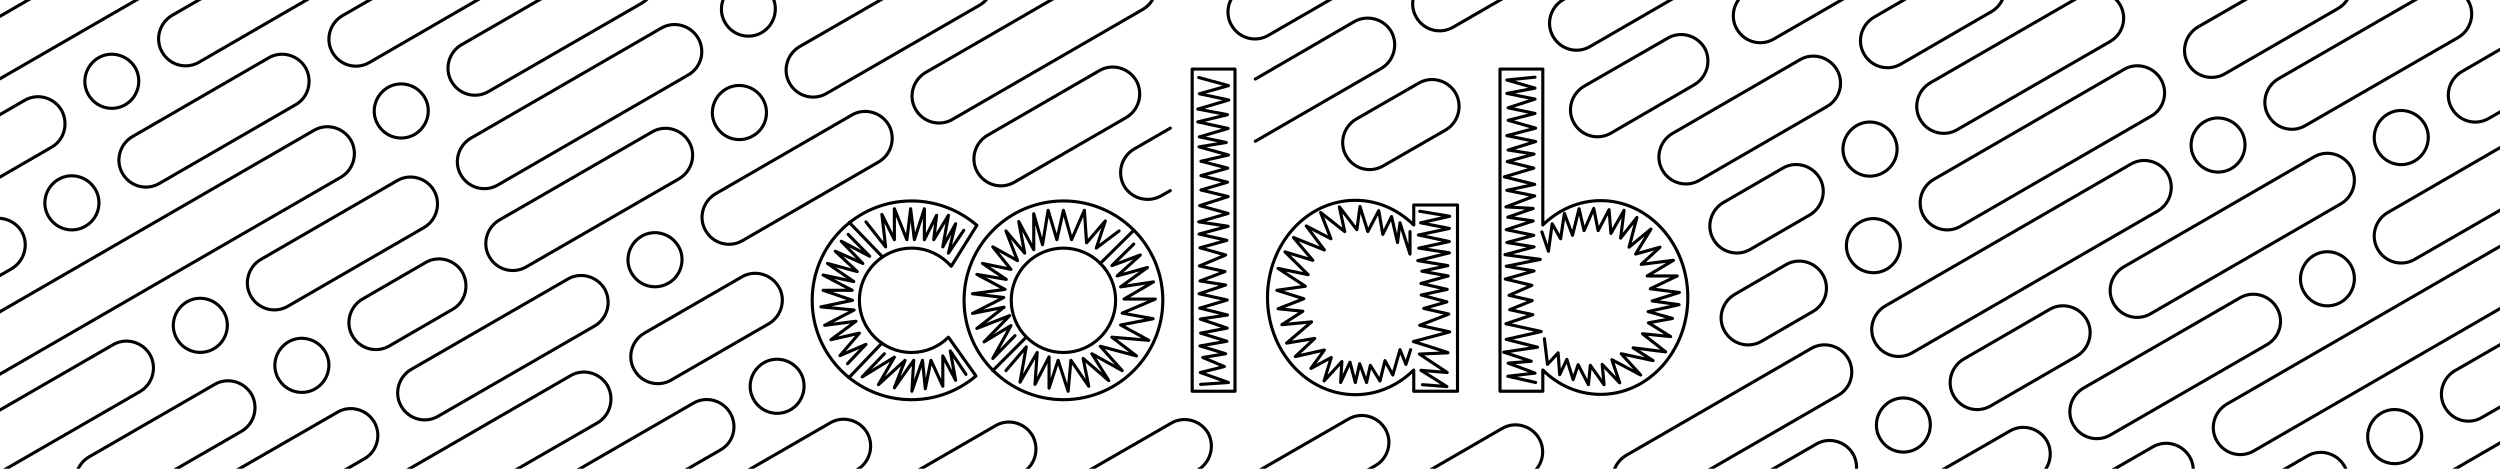 <svg xmlns="http://www.w3.org/2000/svg" viewBox="0 0 800 150"><style type="text/css">  
	.st0{fill:none;stroke:#000000;stroke-linecap:round;stroke-linejoin:round;stroke-miterlimit:10;}
</style><path class="st0" d="M452.4 65.6v6.4c-5-4.9-11.5-7.9-18.7-7.9 -15.5 0-28.1 13.9-28.1 31.1 0 17.2 12.6 31.1 28.1 31.1 7.2 0 13.7-3 18.7-7.9v6.8h14v-59.6H452.4z"/><path class="st0" d="M512.2 64.2c-7.1 0-13.6 3-18.5 7.8V22.1h-13.7v103.1h13.7v-6.8c4.9 4.9 11.4 7.8 18.5 7.8 15.4 0 27.9-13.9 27.9-31C540.1 78.1 527.6 64.2 512.2 64.2z"/><rect x="381.5" y="22.1" class="st0" width="13.7" height="103.1"/><circle class="st0" cx="340.3" cy="96.1" r="16.7"/><circle class="st0" cx="340.3" cy="96.1" r="31.8"/><line class="st0" x1="328.4" y1="107.9" x2="317.7" y2="118.6"/><line class="st0" x1="362.8" y1="73.7" x2="352.1" y2="84.3"/><line class="st0" x1="271.8" y1="71.2" x2="282.4" y2="82.2"/><path class="st0" d="M303.5 107.9c-3 3-7.2 4.9-11.8 4.9 -9.2 0-16.7-7.5-16.7-16.7s7.5-16.7 16.7-16.7c5.1 0 9.6 2.3 12.7 5.8l8.2-13.1 0 0c-5.6-4.8-12.9-7.8-20.9-7.8 -17.6 0-31.8 14.2-31.8 31.8s14.2 31.8 31.8 31.8c7.9 0 15.1-2.9 20.6-7.6L303.5 107.9z"/><line class="st0" x1="282.2" y1="109.8" x2="271.7" y2="120.8"/><path class="st0" d="M274.3 150.3l-39.7 22.9c-4.1 2.4-9.4 1-11.8-3.2v0c-2.4-4.1-0.9-9.4 3.2-11.8l39.7-22.9c4.1-2.4 9.4-0.9 11.8 3.2l0 0C279.8 142.6 278.4 147.9 274.3 150.3z"/><path class="st0" d="M462.6 41.6L442.6 53.1c-4.1 2.4-9.4 1-11.8-3.2v0c-2.4-4.1-0.9-9.4 3.2-11.8l20-11.5c4.1-2.4 9.4-0.9 11.8 3.2v0C468.1 33.9 466.7 39.2 462.6 41.6z"/><path class="st0" d="M535.1-0.3l-26.3 15.2c-4.1 2.4-9.4 1-11.8-3.2v0c-2.4-4.1-0.9-9.4 3.2-11.8l26.3-15.2c4.1-2.4 9.4-0.9 11.8 3.2l0 0C540.6-8 539.2-2.7 535.1-0.3z"/><path class="st0" d="M327.2 151.2l-34.1 19.7c-4.1 2.4-9.4 1-11.8-3.2v0c-2.4-4.1-0.9-9.4 3.2-11.8l34.1-19.7c4.1-2.4 9.4-0.9 11.8 3.2v0C332.7 143.6 331.3 148.9 327.2 151.2z"/><path class="st0" d="M542.2 27.1l-26.7 15.5c-4.1 2.4-9.4 1-11.8-3.2v0c-2.4-4.1-0.9-9.4 3.2-11.8l26.8-15.4c4.1-2.4 9.4-0.9 11.8 3.2l0 0C547.7 19.4 546.3 24.7 542.2 27.1z"/><path class="st0" d="M603.8-8.4l-36.2 20.9c-4.1 2.4-9.4 1-11.8-3.2v0c-2.4-4.1-0.9-9.4 3.2-11.8l36.3-20.9c4.1-2.4 9.4-0.9 11.8 3.2v0C609.3-16.1 607.9-10.8 603.8-8.4z"/><path class="st0" d="M191.2 135.3L132 169.4c-4.1 2.4-9.4 1-11.8-3.2l0 0c-2.4-4.1-0.9-9.4 3.2-11.8l59.2-34.2c4.1-2.4 9.4-0.9 11.8 3.2v0C196.7 127.6 195.3 132.9 191.2 135.3z"/><path class="st0" d="M246 103.6l-31.2 18c-4.1 2.4-9.4 1-11.8-3.2l0 0c-2.4-4.1-0.9-9.4 3.2-11.8l31.2-18c4.1-2.4 9.4-0.9 11.8 3.2l0 0C251.6 95.9 250.1 101.2 246 103.6z"/><path class="st0" d="M360.4 37.6l-35.8 20.7c-4.1 2.4-9.4 1-11.8-3.2v0c-2.4-4.1-0.9-9.4 3.2-11.8l35.8-20.7c4.1-2.4 9.4-0.9 11.8 3.2v0C365.9 29.9 364.5 35.2 360.4 37.6z"/><path class="st0" d="M432.9-4.3l-27 15.6c-4.1 2.4-9.4 1-11.8-3.2v0c-2.4-4.1-0.9-9.4 3.2-11.8l27-15.6c4.1-2.4 9.4-0.9 11.8 3.2v0C438.4-12 437-6.7 432.9-4.3z"/><path class="st0" d="M230.5 144l-40 23.1c-4.1 2.4-9.4 1-11.8-3.2v0c-2.4-4.1-0.9-9.4 3.2-11.8l40-23.1c4.1-2.4 9.4-0.9 11.8 3.2v0C236.1 136.4 234.7 141.7 230.5 144z"/><path class="st0" d="M253 131.1L253 131.1c-4.1 2.4-9.4 1-11.8-3.2v0c-2.4-4.1-0.9-9.4 3.2-11.8l0 0c4.1-2.4 9.4-0.9 11.8 3.2v0C258.5 123.4 257.1 128.7 253 131.1z"/><path class="st0" d="M501.2-12.2L465 8.7c-4.1 2.4-9.4 1-11.8-3.2v0c-2.4-4.1-0.9-9.4 3.2-11.8l36.3-20.9c4.1-2.4 9.4-0.9 11.8 3.2l0 0C506.7-19.9 505.3-14.6 501.2-12.2z"/><path class="st0" d="M77.3 138l-40.2 23.2c-4.1 2.4-9.4 1-11.8-3.2l0 0c-2.4-4.1-0.9-9.4 3.2-11.8l40.2-23.2c4.1-2.4 9.4-0.9 11.8 3.2l0 0C82.8 130.3 81.4 135.6 77.3 138z"/><path class="st0" d="M100.9 124.4L100.9 124.4c-4.1 2.4-9.4 1-11.8-3.2l0 0c-2.4-4.1-0.9-9.4 3.2-11.8l0 0c4.1-2.4 9.4-0.9 11.8 3.2l0 0C106.5 116.7 105 122 100.9 124.4z"/><path class="st0" d="M240.9 43.5L240.9 43.5c-4.1 2.4-9.4 1-11.8-3.2l0 0c-2.4-4.1-0.9-9.4 3.2-11.8l0 0c4.1-2.4 9.4-0.9 11.8 3.2l0 0C246.5 35.8 245.1 41.2 240.9 43.5z"/><path class="st0" d="M144.8 99l-20.2 11.7c-4.1 2.4-9.4 1-11.8-3.2l0 0c-2.4-4.1-0.9-9.4 3.2-11.8l20.2-11.7c4.1-2.4 9.4-0.9 11.8 3.2v0C150.3 91.4 148.9 96.7 144.8 99z"/><path class="st0" d="M217.3 57.2l-48.9 28.2c-4.1 2.4-9.4 1-11.8-3.2l0 0c-2.4-4.1-0.9-9.4 3.2-11.8l48.9-28.2c4.1-2.4 9.4-0.9 11.8 3.2v0C222.9 49.5 221.4 54.8 217.3 57.2z"/><path class="st0" d="M313.4 1.7l-48.9 28.2c-4.1 2.4-9.4 1-11.8-3.2l0 0c-2.4-4.1-0.9-9.4 3.2-11.8L304.8-13.3c4.1-2.4 9.4-0.9 11.8 3.2v0C319-6 317.6-0.7 313.4 1.7z"/><path class="st0" d="M190.3 104.3l-50.1 28.9c-4.1 2.4-9.4 1-11.8-3.2v0c-2.4-4.1-0.9-9.4 3.2-11.8l50.1-28.9c4.1-2.4 9.4-0.9 11.8 3.2v0C195.8 96.6 194.4 101.9 190.3 104.3z"/><path class="st0" d="M213.9 90.6L213.9 90.6c-4.1 2.4-9.4 1-11.8-3.2v0c-2.4-4.1-0.9-9.4 3.2-11.8l0 0c4.1-2.4 9.4-0.9 11.8 3.2v0C219.5 82.9 218 88.3 213.9 90.6z"/><path class="st0" d="M389.3-10.6L389.3-10.6c-4.1 2.4-9.4 1-11.8-3.2v0c-2.4-4.1-0.9-9.4 3.2-11.8v0c4.1-2.4 9.4-0.9 11.8 3.2v0C394.9-18.3 393.5-13 389.3-10.6z"/><path class="st0" d="M281.2 51.8l-43.6 25.2c-4.1 2.4-9.4 1-11.8-3.2l0 0c-2.4-4.1-0.9-9.4 3.2-11.8l43.6-25.2c4.1-2.4 9.4-0.9 11.8 3.2v0C286.7 44.1 285.3 49.4 281.2 51.8z"/><path class="st0" d="M116.6 146.8L80.3 167.8c-4.1 2.4-9.4 1-11.8-3.2l0 0c-2.4-4.1-0.9-9.4 3.2-11.8l36.3-20.9c4.1-2.4 9.4-0.9 11.8 3.2l0 0C122.1 139.2 120.7 144.5 116.6 146.8z"/><path class="st0" d="M365.7 3l-60.9 35.2c-4.1 2.4-9.4 1-11.8-3.2l0 0c-2.4-4.1-0.9-9.4 3.2-11.8l60.9-35.2c4.1-2.4 9.4-0.9 11.8 3.2v0C371.3-4.7 369.8 0.6 365.7 3z"/><path class="st0" d="M588.2 126.5l-59.2 34.2c-4.1 2.4-9.4 1-11.8-3.2l0 0c-2.4-4.1-0.9-9.4 3.2-11.8l59.2-34.2c4.1-2.4 9.4-0.9 11.8 3.2v0C593.8 118.8 592.4 124.2 588.2 126.5z"/><path class="st0" d="M690.5 67.5l-78.6 45.4c-4.1 2.4-9.4 1-11.8-3.2v0c-2.4-4.1-0.9-9.4 3.2-11.8l78.6-45.4c4.1-2.4 9.4-0.9 11.8 3.2l0 0C696 59.8 694.6 65.1 690.5 67.5z"/><path class="st0" d="M714.1 53.9L714.1 53.9c-4.1 2.4-9.4 1-11.8-3.2v0c-2.4-4.1-0.9-9.4 3.2-11.8l0 0c4.1-2.4 9.4-0.9 11.8 3.2v0C719.6 46.2 718.2 51.5 714.1 53.9z"/><path class="st0" d="M786.6 12l-48.9 28.2c-4.1 2.4-9.4 1-11.8-3.2v0c-2.4-4.1-0.9-9.4 3.2-11.8l48.9-28.2c4.1-2.4 9.4-0.9 11.8 3.2v0C792.2 4.3 790.7 9.6 786.6 12z"/><path class="st0" d="M589.8 157.1l-32.8 18.9c-4.1 2.4-9.4 1-11.8-3.2v0c-2.4-4.1-0.9-9.4 3.2-11.8l32.8-18.9c4.1-2.4 9.4-0.9 11.8 3.2v0C595.3 149.5 593.9 154.8 589.8 157.1z"/><path class="st0" d="M613.4 143.5L613.4 143.5c-4.1 2.4-9.4 1-11.8-3.2v0c-2.4-4.1-0.9-9.4 3.2-11.8h0c4.1-2.4 9.4-0.9 11.8 3.2v0C618.9 135.8 617.5 141.1 613.4 143.5z"/><path class="st0" d="M772.7 51.5L772.7 51.5c-4.1 2.4-9.4 1-11.8-3.2v0c-2.4-4.1-0.9-9.4 3.2-11.8v0c4.1-2.4 9.4-0.9 11.8 3.2v0C778.3 43.8 776.8 49.1 772.7 51.5z"/><path class="st0" d="M664.5 114l-27.5 15.9c-4.1 2.4-9.4 1-11.8-3.2l0 0c-2.4-4.1-0.9-9.4 3.2-11.8l27.5-15.9c4.1-2.4 9.4-0.9 11.8 3.2v0C670.1 106.3 668.6 111.6 664.5 114z"/><path class="st0" d="M821.5 23.4l-25.1 14.5c-4.1 2.4-9.4 1-11.8-3.2v0c-2.4-4.1-0.9-9.4 3.2-11.8L812.8 8.4c4.1-2.4 9.4-0.9 11.8 3.2v0C827 15.7 825.6 21 821.5 23.4z"/><path class="st0" d="M749.1 65.2l-60.9 35.2c-4.1 2.4-9.4 1-11.8-3.2v0c-2.4-4.1-0.9-9.4 3.2-11.8l60.9-35.2c4.1-2.4 9.4-0.9 11.8 3.2v0C754.6 57.5 753.2 62.8 749.1 65.2z"/><path class="st0" d="M440.1 149l-42 24.3c-4.1 2.4-9.4 1-11.8-3.2v0c-2.4-4.1-0.9-9.4 3.2-11.8l42-24.2c4.1-2.4 9.4-0.9 11.8 3.2v0C445.7 141.4 444.2 146.7 440.1 149z"/><path class="st0" d="M579.1 68.8l-19 11c-4.1 2.4-9.4 1-11.8-3.2v0c-2.4-4.1-0.9-9.4 3.2-11.8l19-11c4.1-2.4 9.4-0.9 11.8 3.2v0C584.7 61.1 583.2 66.4 579.1 68.8z"/><path class="st0" d="M602.7 55.2L602.7 55.2c-4.1 2.4-9.4 1-11.8-3.2v0c-2.4-4.1-0.9-9.4 3.2-11.8l0 0c4.1-2.4 9.4-0.9 11.8 3.2v0C608.3 47.5 606.9 52.8 602.7 55.2z"/><path class="st0" d="M675.2 13.3l-48.9 28.2c-4.1 2.4-9.4 1-11.8-3.2l0 0c-2.4-4.1-0.9-9.4 3.2-11.8L666.6-1.7c4.1-2.4 9.4-0.9 11.8 3.2l0 0C680.8 5.6 679.4 10.9 675.2 13.3z"/><path class="st0" d="M489.3 152.1l-37.9 21.9c-4.1 2.4-9.4 1-11.8-3.2v0c-2.4-4.1-0.9-9.4 3.2-11.8l37.9-21.9c4.1-2.4 9.4-0.9 11.8 3.2v0C494.9 144.5 493.4 149.8 489.3 152.1z"/><path class="st0" d="M603.8 86.1L603.8 86.1c-4.1 2.4-9.4 1-11.8-3.2v0c-2.4-4.1-0.9-9.4 3.2-11.8v0c4.1-2.4 9.4-0.9 11.8 3.2l0 0C609.3 78.4 607.9 83.7 603.8 86.1z"/><path class="st0" d="M580.1 99.7l-16.4 9.5c-4.1 2.4-9.4 1-11.8-3.2v0c-2.4-4.1-0.9-9.4 3.2-11.8l16.4-9.5c4.1-2.4 9.4-0.9 11.8 3.2v0C585.7 92 584.3 97.3 580.1 99.7z"/><path class="st0" d="M748.2 2.7l-36.2 20.9c-4.1 2.4-9.4 1-11.8-3.2v0c-2.4-4.1-0.9-9.4 3.2-11.8l36.3-20.9c4.1-2.4 9.4-0.9 11.8 3.2v0C753.8-5 752.3 0.3 748.2 2.7z"/><path class="st0" d="M688.3 37.2l-60.9 35.2c-4.1 2.4-9.4 1-11.8-3.2v0c-2.4-4.1-0.9-9.4 3.2-11.8l60.9-35.2c4.1-2.4 9.4-0.9 11.8 3.2v0C693.9 29.5 692.5 34.9 688.3 37.2z"/><path class="st0" d="M383.3 150.4l-32.2 18.6c-4.1 2.4-9.4 1-11.8-3.2l0 0c-2.4-4.1-0.9-9.4 3.2-11.8l32.3-18.6c4.1-2.4 9.4-0.9 11.8 3.2l0 0C388.8 142.7 387.4 148 383.3 150.4z"/><path class="st0" d="M637.3 3.7l-29 16.8c-4.1 2.4-9.4 1-11.8-3.2v0c-2.4-4.1-0.9-9.4 3.2-11.8l29-16.8c4.1-2.4 9.4-0.9 11.8 3.2v0C642.8-4 641.4 1.3 637.3 3.7z"/><path class="st0" d="M584.6 34.1L543.8 57.7c-4.1 2.4-9.4 1-11.8-3.2l0 0c-2.4-4.1-0.9-9.4 3.2-11.8L576 19.1c4.1-2.4 9.4-0.9 11.8 3.2v0C590.2 26.4 588.8 31.7 584.6 34.1z"/><path class="st0" d="M808.5 156.8l-22.1 12.8c-4.1 2.4-9.4 1-11.8-3.2l0 0c-2.4-4.1-0.9-9.4 3.2-11.8l22.1-12.8c4.1-2.4 9.4-0.9 11.8 3.2v0C814.1 149.2 812.7 154.5 808.5 156.8z"/><path class="st0" d="M697.5 157.9l-26.6 15.4c-4.1 2.4-9.4 1-11.8-3.2v0c-2.4-4.1-0.9-9.4 3.2-11.8l26.6-15.3c4.1-2.4 9.4-0.9 11.8 3.2l0 0C703.1 150.3 701.6 155.6 697.5 157.9z"/><path class="st0" d="M812.2 91.7l-91 52.6c-4.1 2.4-9.4 1-11.8-3.2v0c-2.4-4.1-0.9-9.4 3.2-11.8l91.1-52.6c4.1-2.4 9.4-0.9 11.8 3.2v0C817.7 84 816.3 89.4 812.2 91.7z"/><path class="st0" d="M747 160.9l-28.3 16.3c-4.1 2.4-9.4 1-11.8-3.2v0c-2.4-4.1-0.9-9.4 3.2-11.8l28.3-16.3c4.1-2.4 9.4-0.9 11.8 3.2l0 0C752.5 153.2 751.1 158.5 747 160.9z"/><path class="st0" d="M770.6 147.2L770.6 147.2c-4.1 2.4-9.4 1-11.8-3.2v0c-2.4-4.1-0.9-9.4 3.2-11.8v0c4.1-2.4 9.4-0.9 11.8 3.2v0C776.2 139.6 774.7 144.9 770.6 147.2z"/><path class="st0" d="M818.7 119.5l-24.5 14.1c-4.1 2.4-9.4 1-11.8-3.2v0c-2.4-4.1-0.9-9.4 3.2-11.8l24.5-14.1c4.1-2.4 9.4-0.9 11.8 3.2v0C824.2 111.8 822.8 117.1 818.7 119.5z"/><path class="st0" d="M725.4 110.3l-50.1 28.9c-4.1 2.4-9.4 1-11.8-3.2v0c-2.4-4.1-0.9-9.4 3.2-11.8l50.1-28.9c4.1-2.4 9.4-0.9 11.8 3.2v0C731 102.6 729.6 107.9 725.4 110.3z"/><path class="st0" d="M749.1 96.7L749.1 96.7c-4.1 2.4-9.4 1-11.8-3.2v0c-2.4-4.1-0.9-9.4 3.2-11.8v0c4.1-2.4 9.4-0.9 11.8 3.2v0C754.6 89 753.2 94.3 749.1 96.7z"/><path class="st0" d="M816.3 57.9L772.7 83c-4.1 2.4-9.4 1-11.8-3.2v0c-2.4-4.1-0.9-9.4 3.2-11.8l43.6-25.2c4.1-2.4 9.4-0.9 11.8 3.2l0 0C821.8 50.2 820.4 55.5 816.3 57.9z"/><path class="st0" d="M651.7 152.9l-36.2 20.9c-4.1 2.4-9.4 1-11.8-3.2v0c-2.4-4.1-0.9-9.4 3.2-11.8l36.3-20.9c4.1-2.4 9.4-0.9 11.8 3.2l0 0C657.3 145.2 655.8 150.5 651.7 152.9z"/><path class="st0" d="M109.1 56.7l-121.9 70.4c-4.1 2.4-9.4 1-11.8-3.2l0 0c-2.4-4.1-0.9-9.4 3.2-11.8l121.9-70.4c4.1-2.4 9.4-0.9 11.8 3.2l0 0C114.6 49 113.2 54.3 109.1 56.7z"/><path class="st0" d="M132.7 43L132.7 43c-4.1 2.4-9.4 1-11.8-3.2l0 0c-2.4-4.1-0.9-9.4 3.2-11.8l0 0c4.1-2.4 9.4-0.9 11.8 3.2l0 0C138.3 35.3 136.8 40.6 132.7 43z"/><path class="st0" d="M205.2 1.1l-48.9 28.2c-4.1 2.4-9.4 1-11.8-3.2v0c-2.4-4.1-0.9-9.4 3.2-11.8l48.9-28.2c4.1-2.4 9.4-0.9 11.8 3.2l0 0C210.8-6.5 209.4-1.2 205.2 1.1z"/><path class="st0" d="M44.8 125.3L-5.3 154.2c-4.1 2.4-9.4 1-11.8-3.2l0 0c-2.4-4.1-0.9-9.4 3.2-11.8l50.1-28.9c4.1-2.4 9.4-0.9 11.8 3.2l0 0C50.3 117.6 48.9 122.9 44.8 125.3z"/><path class="st0" d="M68.4 111.6L68.4 111.6c-4.1 2.4-9.4 1-11.8-3.2l0 0c-2.4-4.1-0.9-9.4 3.2-11.8l0 0c4.1-2.4 9.4-0.9 11.8 3.2l0 0C74 103.9 72.5 109.3 68.4 111.6z"/><path class="st0" d="M243.8 10.4L243.8 10.4c-4.1 2.4-9.4 1-11.8-3.2l0 0c-2.4-4.1-0.9-9.4 3.2-11.8l0 0c4.1-2.4 9.4-0.9 11.8 3.2l0 0C249.3 2.7 247.9 8 243.8 10.4z"/><path class="st0" d="M135.7 72.8L92.1 98c-4.1 2.4-9.4 1-11.8-3.2l0 0c-2.4-4.1-0.9-9.4 3.2-11.8l43.6-25.2c4.1-2.4 9.4-0.9 11.8 3.2v0C141.2 65.1 139.8 70.4 135.7 72.8z"/><path class="st0" d="M220.2 24l-60.9 35.2c-4.1 2.4-9.4 1-11.8-3.2l0 0c-2.4-4.1-0.9-9.4 3.2-11.8l60.9-35.2c4.1-2.4 9.4-0.9 11.8 3.2l0 0C225.8 16.3 224.4 21.6 220.2 24z"/><path class="st0" d="M16.5 47.1l-26.8 15.5c-4.1 2.4-9.4 1-11.8-3.2l0 0c-2.4-4.1-0.9-9.4 3.2-11.8l26.8-15.5c4.1-2.4 9.4-0.9 11.8 3.2l0 0C22 39.5 20.6 44.8 16.5 47.1z"/><path class="st0" d="M40.1 33.5L40.1 33.5c-4.1 2.4-9.4 1-11.8-3.2l0 0c-2.4-4.1-0.9-9.4 3.2-11.8l0 0c4.1-2.4 9.4-0.9 11.8 3.2l0 0C45.6 25.8 44.2 31.1 40.1 33.5z"/><path class="st0" d="M112.6-8.4L63.7 19.9c-4.1 2.4-9.4 1-11.8-3.2l0 0c-2.4-4.1-0.9-9.4 3.2-11.8l48.9-28.2c4.1-2.4 9.4-0.9 11.8 3.2l0 0C118.1-16 116.7-10.7 112.6-8.4z"/><path class="st0" d="M3.7 86l-13.5 7.8c-4.1 2.4-9.4 1-11.8-3.2l0 0c-2.4-4.1-0.9-9.4 3.2-11.8l13.6-7.8c4.1-2.4 9.4-0.9 11.8 3.2l0 0C9.3 78.3 7.8 83.6 3.7 86z"/><path class="st0" d="M27.3 72.4L27.3 72.4c-4.1 2.4-9.4 1-11.8-3.2l0 0c-2.4-4.1-0.9-9.4 3.2-11.8l0 0c4.1-2.4 9.4-0.9 11.8 3.2l0 0C32.9 64.7 31.5 70 27.3 72.4z"/><path class="st0" d="M94.6 33.5L51 58.7c-4.1 2.4-9.4 1-11.8-3.2l0 0c-2.4-4.1-0.9-9.4 3.2-11.8l43.6-25.2c4.1-2.4 9.4-0.9 11.8 3.2l0 0C100.1 25.9 98.7 31.2 94.6 33.5z"/><path class="st0" d="M155-1.3l-36.8 21.3c-4.1 2.4-9.4 1-11.8-3.2l0 0c-2.4-4.1-0.9-9.4 3.2-11.8l36.8-21.2c4.1-2.4 9.4-0.9 11.8 3.2l0 0C160.5-9 159.1-3.7 155-1.3z"/><path class="st0" d="M52.3-5L-8.7 30.2c-4.1 2.4-9.4 1-11.8-3.2l0 0c-2.4-4.1-0.9-9.4 3.2-11.8L43.6-20c4.1-2.4 9.4-0.9 11.8 3.2l0 0C57.8-12.7 56.4-7.4 52.3-5z"/><path class="st0" d="M374.5 41l-11.6 6.7c-4.1 2.4-5.5 7.7-3.2 11.8v0c2.4 4.1 7.7 5.5 11.8 3.2l3-1.7"/><path class="st0" d="M401.7 45.2l40.3-23.3c4.1-2.4 5.5-7.7 3.2-11.8 -2.4-4.1-7.7-5.5-11.8-3.2L401.7 25.3"/><polyline class="st0" points="308.4 73.7 303.5 81 305.8 71.6 301.7 79 303.5 68.9 298.8 76.7 299.7 68.9 295.8 76.7 295.8 66.8 292.6 76.7 291.4 66.8 290.2 76.7 286.2 66.8 286.2 76.7 282.2 68.6 283.4 79 277.1 71 "/><polyline class="st0" points="271.4 75 278.3 82 269.2 77.2 276.1 84.3 267.3 80.4 274.3 86.9 264.8 84.3 273.2 90.1 263.4 88 272.7 92.9 263.4 92.9 272.8 96.1 262.7 98.2 273.3 99.2 263.9 104.1 273.9 102.8 265.9 108.7 275 106.6 268.8 113.8 277.1 110.2 271.2 116.4 "/><polyline class="st0" points="283 113.2 275.9 120.6 286.2 114.3 281.1 123.1 289.6 115.3 286.2 124.1 292.4 115.3 291.8 125.2 295.2 115.3 296.1 124.4 297.9 115.3 301.7 123.6 301.7 113.9 305.8 121.7 304.1 112.3 309.1 119.8 "/><polyline class="st0" points="324.8 107.4 317.7 114.7 323.5 104.2 314.9 109.4 323.1 101 312.6 105.1 321.3 98.3 311.2 100.3 321.2 95.2 311.2 94 321.6 92.6 312.6 87.8 322 89.4 314.4 84.3 323.5 86.2 317.7 79 325.6 83.4 321.9 73.9 327.9 81 326 70.9 330.8 79.9 330.8 68.4 333.6 78.3 335.4 67.3 338.2 76.7 340.3 67.3 342.9 76.7 347 67.3 347.7 77.7 353.7 70.7 350.8 79.4 358.1 73.9 "/><polyline class="st0" points="362.8 78.1 355.8 85 364.9 81.6 357.5 88.3 367.2 85.6 358.6 91.8 369.1 90.2 359.7 95.7 369.7 95.7 359.1 100.2 369 102 358.6 104 367.6 108.9 355.8 107.9 363.7 113.9 352.1 110.8 359.1 118.6 349.4 113.2 354.8 121.8 346.6 114.7 348.4 123.6 342.7 115.3 341.8 125.2 338.6 115.3 335.7 124.2 335.7 114.2 331.2 123 331.9 112.8 326.4 122.3 328.4 111 321.9 118.6 "/><polyline class="st0" points="383.6 24.8 393.1 27.4 383.8 30 393.2 32 383.3 34.9 392.8 36.7 383.3 39 393 41.1 383.8 43.8 392.4 45.6 383.7 47 393.1 49.6 384.3 51.6 392.9 53.8 384.3 56.2 392.8 58.3 384.3 60.8 393 62.9 383.9 65.8 393 68.3 383.6 71 393 72.4 383.7 74.9 392.6 76.9 384 79.3 392.2 81.6 383.8 85.1 392 86.9 384 89.9 392.2 91.2 383.7 94 392.7 96 383.9 98.6 392.8 100.8 384.1 102.1 392.7 105 384.2 106.6 392.6 109.2 384 110.7 392.2 113.2 384.9 114.4 391.8 117.3 384.1 119.2 393.1 122.4 384.2 123 "/><path class="st0" d="M454.3 67.6l9.6 1.6 -9.3 2.1 9.2 1.8 -9.9 2.1 9.9 2.1 -9.8 2.1 9.8 1.5 -10.1 2.5 9.6 1.6 -8.3 1.8 8.4 1.5 -8.7 2.4 8.4 1.9 -8.3 1.8 8.2 2.2 -7.4 2.1 8 1.8 -9.3 3.6 9.6 2.1 -11.6 3.1c0 0 11.6 3.6 11.1 3.6 -0.4 0-9.2 0.4-9.2 0.4l8.9 5.9 -8.4-0.7 8.3 5.2 -7.8-0.6"/><polyline class="st0" points="451.2 74.1 451.2 81.3 448 71.3 447.2 77.6 445.3 69.3 442.5 75 441.2 67.4 437.7 74.1 435.2 66.1 434.2 73.5 428.6 66.2 430.3 74.1 422.6 68 425.9 76.4 418 72.3 423.8 80 413.9 76 420.1 83.3 411.2 80.6 418.6 87.9 409 85.9 417.7 91.6 408.6 92.9 417.2 95.6 409 98.8 416.9 99.6 410.2 103.9 419.7 103 411.7 109.8 420.7 108.3 414.5 114.1 423.8 112 419.5 117.9 426 114.4 423.7 121.9 429.4 115.7 429 122.4 432 115.9 433.7 122.4 435.1 116.4 437.3 122.4 438.5 116.9 441.6 121.9 443.2 115.4 445.7 120 448 111.9 449.9 116.6 451.4 111.9 "/><polyline class="st0" points="491.2 24.7 482.2 25.6 491.2 28.2 482.2 29.9 491.2 31.7 482.6 34.5 491.2 36.3 482.6 38.5 491.4 41 482.2 43.4 491.4 45.3 482.6 48 490.9 49.3 482.3 51.7 490.8 53.8 481.4 56.6 491.1 59 482.2 60.9 491.1 62.7 481.9 66.2 490.6 66.7 482.5 69.5 490.6 70.7 482 73.5 490.8 75.3 482.2 77.6 490.9 79 481.6 81.5 492.9 83 482 85.2 490.9 86.7 481.7 89.3 490.2 91.3 482.9 94.5 490.3 96.2 483.1 99.1 490.5 100.7 481.9 103.6 493.2 106.1 482 108.6 492 111.1 481.2 112.7 490 115.6 482.6 116.2 491.2 119.4 482.5 120.4 491.4 122.4 "/><polyline class="st0" points="493.4 74.2 495.5 80.4 496.7 71.6 499.4 76.4 500.6 68.3 503.2 75.3 505.3 66.8 506.9 73.8 510 66.7 511.4 73.8 514.9 67.1 515.5 74.7 519.7 67.3 518.6 76.2 523.8 69.6 521.3 79.1 528.3 73.3 523.4 81.3 531.2 79.1 525.2 84.6 535.5 83.3 527.1 88.3 536.7 88.3 528.1 92.4 537.4 93.6 528.7 96.3 537.3 97.5 527.4 99.7 535.2 101.9 527.5 103.3 534.6 107.7 525.6 106.8 533 112.6 522.6 111.3 529 115.4 518.8 113.2 525 120 515.8 115.1 518.3 122.5 512.7 116.6 513.3 123.1 508.9 116.9 508.3 123.1 505 116.7 503.4 121.5 501.4 115 499.1 119.9 498.6 112.9 495.2 116.6 494.2 108.4 "/></svg>